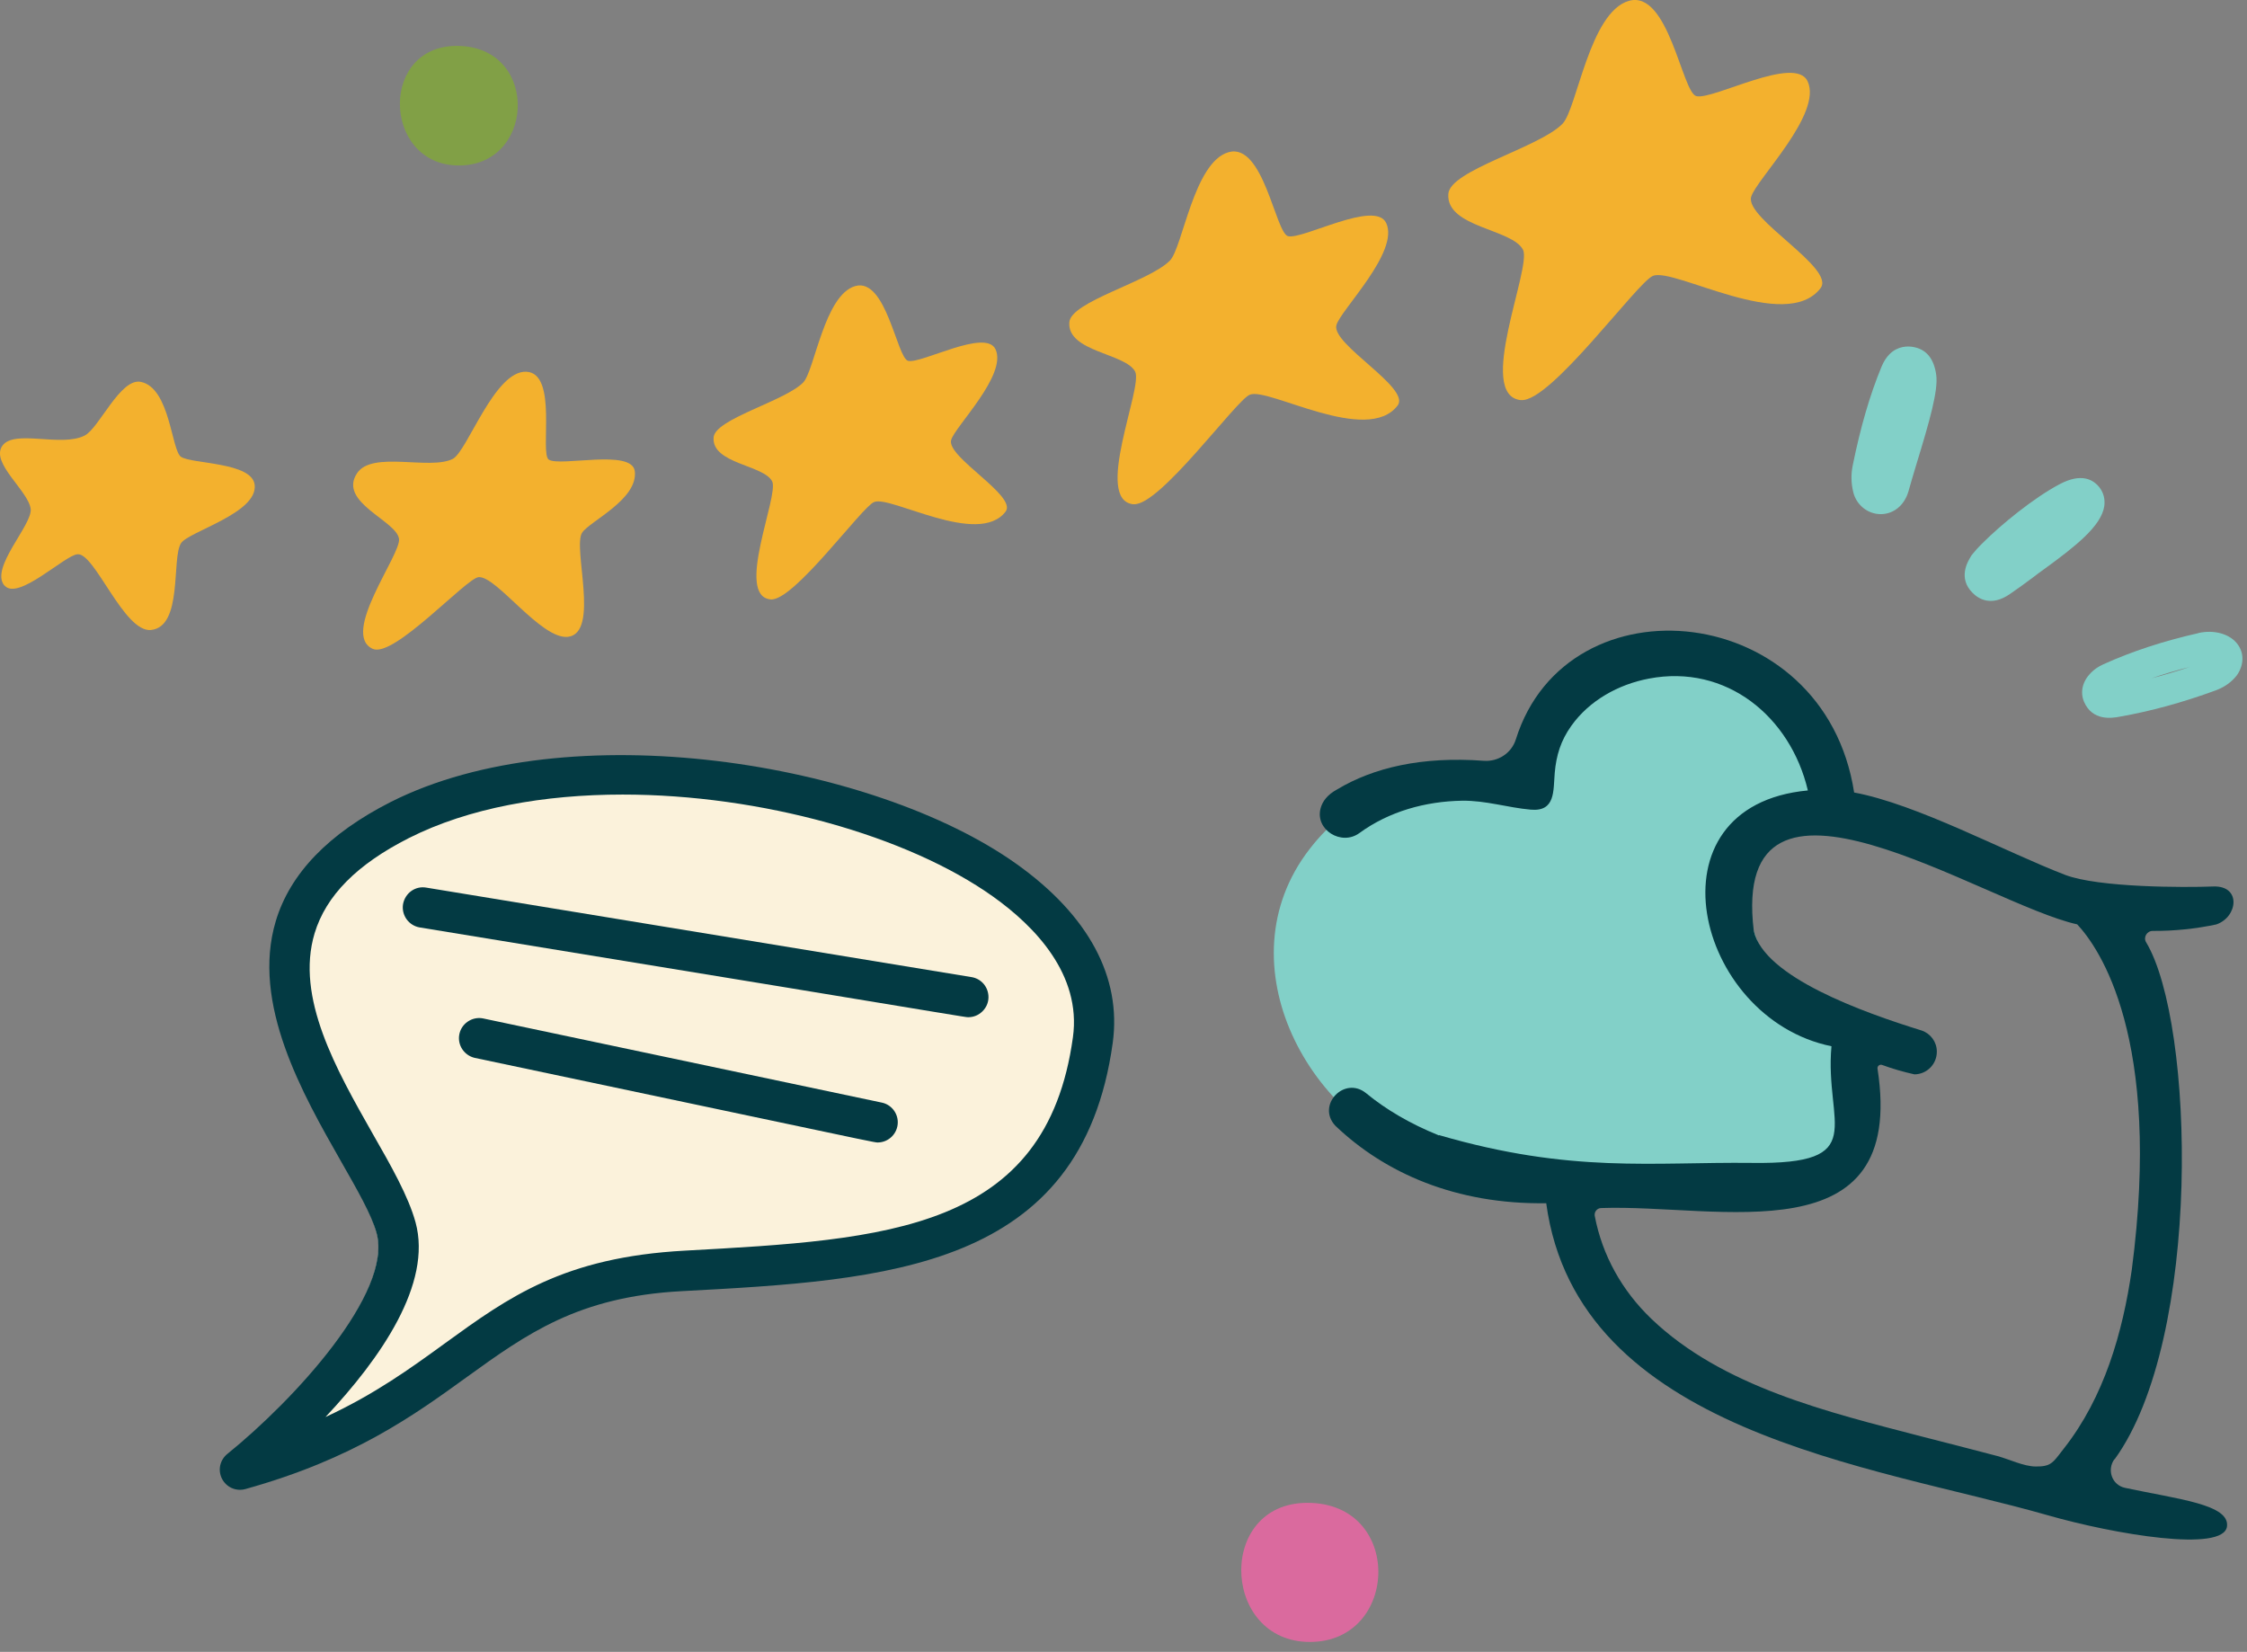 <svg width="219" height="161" viewBox="0 0 219 161" fill="none" xmlns="http://www.w3.org/2000/svg">
<rect x="0" y="0" width="219" height="161" fill="#808080" stroke="none"/>
<g clip-path="url(#clip0_59_31)">
<path d="M105.865 101.805C102.926 123.73 84.684 124.741 65.373 125.802C60.517 126.07 56.874 127.101 53.752 128.589C50.63 130.076 48.008 132.02 45.204 134.102C40.213 137.821 34.547 142.025 24.399 144.931C24.236 144.98 24.062 145 23.898 145C23.33 145 22.79 144.742 22.424 144.276C22.106 143.869 21.962 143.364 22.01 142.848C22.067 142.323 22.318 141.866 22.703 141.539C28.948 136.353 38.266 125.971 36.724 120.18C36.252 118.415 34.913 116.005 33.371 113.228C29.815 106.803 24.93 98.017 27.262 90.034C28.601 85.433 32.234 81.566 38.045 78.532C54.725 69.845 83.345 74.625 96.836 84.521C103.591 89.479 106.713 95.449 105.865 101.805Z" fill="#FBF2DB"/>
</g>
<path d="M170.92 90.73C168.52 83.8 168.89 82.74 174.1 81.57C175.63 81.37 177.17 81.31 178.71 81.4C177.95 68.17 165.79 59.94 156.37 63.91C150.94 65.99 147.53 71.53 147.99 77.5C147.99 77.5 135.87 72.09 127.63 82.76C119.04 93.86 127.56 109.7 140.01 113.23C153.44 116.96 164.23 115.12 170.3 115.14C176.38 115.17 179.94 114.2 179.94 108.95C179.93 106.99 179.71 103.59 179.37 99.68C175.67 98.43 172.6 95.58 170.91 90.74L170.92 90.73Z" fill="#82D0C8"/>
<path d="M206.09 142.24C214.66 130.43 213.89 99.68 209.17 91.84C208.87 91.35 209.25 90.72 209.82 90.73C211.9 90.74 213.97 90.53 216 90.1C218.11 89.39 218.48 86.29 215.7 86.4C212.92 86.51 204.54 86.51 201.28 85.27C195.38 83 186.84 78.38 180.71 77.24C177.82 58.5 152.75 56.06 147.74 72.06C147.32 73.4 146.02 74.25 144.62 74.15C138.61 73.7 133.86 74.81 130.32 76.94C129.36 77.46 128.89 78.11 128.71 78.78C128.15 80.87 130.73 82.47 132.48 81.2C135.38 79.08 138.93 78.1 142.5 78.04C144.82 78.01 146.92 78.71 149.18 78.91C151.62 79.13 151.38 77.07 151.53 75.32C151.68 73.61 152.12 72.18 153.14 70.75C154.9 68.27 157.74 66.7 160.7 66.14C168.25 64.69 174.51 69.85 176.2 77.04C160.26 78.52 165.17 99.25 178.5 101.97C177.81 109.63 182.38 113.5 170.76 113.34C161.1 113.23 153.15 114.39 140.25 110.63C140.25 110.63 140.25 110.66 140.24 110.66C137.42 109.52 135.07 108.13 133.15 106.55C131.04 104.82 128.28 107.71 130.14 109.71L130.16 109.73C134.96 114.31 141.88 117.4 150.7 117.27C153.73 139.62 182.6 142.83 199.47 147.65C206.19 149.58 216.73 151.32 217.05 148.77C217.32 146.62 212.3 146.12 207.11 145.01C205.84 144.74 205.32 143.26 206.08 142.21L206.09 142.24ZM199.25 142.87C199.02 142.92 198.74 142.93 198.39 142.93C197.24 142.92 195.79 142.21 194.67 141.91C192.2 141.25 189.71 140.63 187.24 139.99C178.22 137.64 167.87 135.18 160.93 128.52C158.1 125.8 156.16 122.36 155.43 118.51C155.36 118.12 155.65 117.75 156.05 117.74C167.51 117.33 185.84 122.58 182.99 104.16C182.95 103.91 183.19 103.71 183.43 103.79C184.46 104.17 185.51 104.47 186.59 104.71C187.8 104.7 188.78 103.71 188.77 102.49C188.77 101.56 188.17 100.74 187.3 100.44C181.58 98.67 171.94 95.23 170.93 90.73C168.56 71.24 193.45 88.11 202.45 90.09C204.58 92.36 210.74 101.11 207.77 123.76C206.88 129.92 205.07 136.17 201.18 141.14C200.33 142.22 200.07 142.71 199.27 142.87H199.25Z" fill="#033A43"/>
<path d="M0.43 57.07C-1.02 55.36 3.19 51.14 2.99 49.59C2.75 47.82 -0.93 45.12 0.22 43.46C1.37 41.8 5.96 43.62 8.25 42.45C9.66 41.74 11.73 36.8 13.73 37.22C16.59 37.81 16.7 43.93 17.65 44.53C18.76 45.24 24.55 45.03 24.82 47.25C25.15 50 18.41 51.8 17.65 52.93C16.69 54.38 17.86 61.09 14.71 61.4C12.09 61.66 9.23 53.86 7.56 54.02C6.33 54.09 1.74 58.61 0.44 57.06H0.43V57.07Z" fill="#F3B12E"/>
<path d="M36.35 63.25C33.12 61.82 39.1 54.05 38.89 52.52C38.65 50.74 32.91 48.96 34.8 46.12C36.27 43.9 41.87 45.85 44.12 44.73C45.54 44.02 48.19 36.09 51.3 36.23C54.41 36.37 52.58 44.21 53.49 44.8C54.61 45.51 61.58 43.72 61.87 45.92C62.2 48.67 57.49 50.79 56.74 51.91C55.78 53.34 58.51 61.71 55.34 62.07C52.72 62.33 48.38 56.11 46.65 56.25C45.46 56.33 38.38 64.16 36.34 63.24L36.35 63.25Z" fill="#F3B12E"/>
<path d="M75.11 58.42C71.6 58.09 75.94 48.31 75.26 46.92C74.46 45.31 69.36 45.21 69.55 42.64C69.66 40.83 76.48 39.11 78.28 37.28C79.39 36.14 80.34 28.73 83.36 27.88C86.38 27.03 87.41 34.89 88.51 35.17C89.79 35.48 96.04 32 97.02 34.03C98.21 36.53 93.05 41.59 92.7 42.89C92.25 44.56 99.16 48.33 98.01 49.86C95.36 53.34 86.78 48.25 85.19 48.93C84.01 49.39 77.34 58.64 75.11 58.42Z" fill="#F3B12E"/>
<path d="M110.48 49.15C106.54 48.78 111.41 37.79 110.64 36.23C109.74 34.43 104.01 34.31 104.22 31.42C104.34 29.38 112.01 27.46 114.03 25.39C115.27 24.11 116.35 15.78 119.75 14.83C123.15 13.88 124.31 22.71 125.54 23.02C126.98 23.37 134.01 19.45 135.1 21.73C136.43 24.54 130.64 30.23 130.25 31.69C129.74 33.56 137.52 37.8 136.22 39.52C133.24 43.43 123.59 37.71 121.81 38.47C120.49 38.98 112.99 49.38 110.48 49.14V49.15Z" fill="#F3B12E"/>
<path d="M148.25 39C143.78 38.58 149.3 26.12 148.44 24.35C147.42 22.3 140.92 22.18 141.16 18.9C141.3 16.59 149.99 14.41 152.29 12.06C153.7 10.61 154.92 1.16 158.77 0.08C162.63 -1 163.94 9.02 165.33 9.37C166.96 9.77 174.93 5.33 176.17 7.91C177.68 11.09 171.11 17.54 170.67 19.2C170.09 21.32 178.91 26.13 177.44 28.08C174.06 32.52 163.12 26.02 161.1 26.89C159.6 27.47 151.1 39.26 148.25 38.99V39Z" fill="#F3B12E"/>
<path d="M193.25 52.91C195.04 51.12 198.21 48.53 200.72 47.2C202.88 46.05 204.04 46.75 204.64 47.53C205.03 48.05 205.18 48.67 205.09 49.33C204.8 51.29 202.23 53.29 199.16 55.52C198.8 55.78 198.48 56.01 198.23 56.21C197.47 56.79 196.68 57.35 195.9 57.89C194.07 59.16 192.82 58.36 192.24 57.77C190.83 56.34 191.76 54.77 192.07 54.26C192.1 54.2 192.13 54.16 192.16 54.11C192.41 53.79 192.78 53.37 193.25 52.91Z" fill="#82D0C8"/>
<path d="M214.29 61.7C210.85 62.48 207.82 63.47 205.01 64.74C204.52 64.96 204.11 65.24 203.79 65.57C202.99 66.37 202.71 67.42 203.11 68.38C203.93 70.32 205.88 69.98 206.54 69.86C209.63 69.32 212.78 68.45 215.94 67.29C216.79 66.98 217.5 66.48 218 65.83C218.04 65.78 218.06 65.74 218.09 65.7C218.7 64.74 218.71 63.67 218.12 62.84C217.39 61.8 215.85 61.35 214.29 61.69V61.7ZM209.7 66.11C210.89 65.69 212.14 65.33 213.46 64.99C212.2 65.41 210.94 65.78 209.7 66.11Z" fill="#82D0C8"/>
<path d="M180.62 47.94C180.41 47.08 180.4 46.22 180.57 45.37C181.34 41.6 182.23 38.53 183.38 35.74C183.6 35.21 183.87 34.81 184.16 34.52C184.98 33.7 185.96 33.73 186.43 33.81C187.73 34.02 188.49 34.94 188.71 36.53C188.92 38.06 188.08 40.99 186.77 45.28C186.48 46.25 186.21 47.14 186.01 47.87C185.62 49.25 184.54 50.13 183.26 50.11C182.01 50.09 180.92 49.2 180.62 47.95V47.94Z" fill="#82D0C8"/>
<path d="M127.82 146.48C118.67 146.08 118.9 159.62 127.28 160.02C136.24 160.43 136.94 146.87 127.82 146.48Z" fill="#DA6A9E"/>
<path d="M44.86 4.48C36.99 4.14 37.19 15.78 44.4 16.12C52.1 16.47 52.7 4.81 44.86 4.48Z" fill="#81A046"/>
<path d="M99.08 84.21C85.08 74.23 55.38 69.41 38.07 78.17C32.04 81.23 28.27 85.13 26.88 89.77C24.46 97.82 29.53 106.68 33.22 113.16C34.82 115.96 36.21 118.39 36.7 120.17C38.3 126.01 28.63 136.48 22.15 141.71C21.75 142.04 21.49 142.5 21.43 143.03C21.38 143.55 21.53 144.06 21.86 144.47C22.24 144.94 22.8 145.2 23.39 145.2C23.56 145.2 23.74 145.18 23.91 145.13C34.44 142.2 40.32 137.96 45.5 134.21C48.41 132.11 51.13 130.15 54.37 128.65C57.61 127.15 61.39 126.11 66.43 125.84C86.47 124.77 105.4 123.75 108.45 101.64C109.33 95.23 106.09 89.21 99.08 84.21ZM104.57 101.1C101.97 119.97 86.44 120.81 66.77 121.89C54.94 122.53 49.58 126.42 43.37 130.92C40.01 133.36 36.55 135.87 31.72 138.11C37.12 132.37 42.14 125.11 40.5 119.13C39.81 116.61 38.12 113.63 36.32 110.49C32.79 104.27 28.78 97.23 30.66 90.97C31.77 87.29 34.78 84.25 39.85 81.68C45.69 78.73 53.05 77.44 60.69 77.44C74.14 77.44 88.46 81.44 96.81 87.4C100.82 90.26 105.42 94.96 104.57 101.1Z" fill="#033A43"/>
<path d="M96.34 97.19C96.34 97.71 96.13 98.2 95.75 98.57C95.38 98.94 94.89 99.14 94.37 99.14H94.34C94.21 99.14 93.9 99.09 91.04 98.62C86.14 97.81 73.53 95.72 40.9 90.39C39.84 90.21 39.11 89.2 39.28 88.13C39.48 87.03 40.49 86.32 41.55 86.51L94.68 95.23C95.64 95.38 96.34 96.2 96.34 97.19Z" fill="#033A43"/>
<path d="M87.5 109.38C87.5 110.46 86.63 111.34 85.55 111.35H85.52C85.29 111.35 84.48 111.18 73 108.75L46.25 103.1C45.23 102.85 44.58 101.86 44.76 100.85C44.85 100.33 45.14 99.88 45.57 99.58C46 99.28 46.52 99.16 47.04 99.25L85.93 107.46C86.84 107.64 87.5 108.45 87.5 109.38Z" fill="#033A43"/>
<defs>
<clipPath id="clip0_59_31">
<rect width="84" height="71" fill="white" transform="translate(22 74)"/>
</clipPath>
</defs>
</svg>
